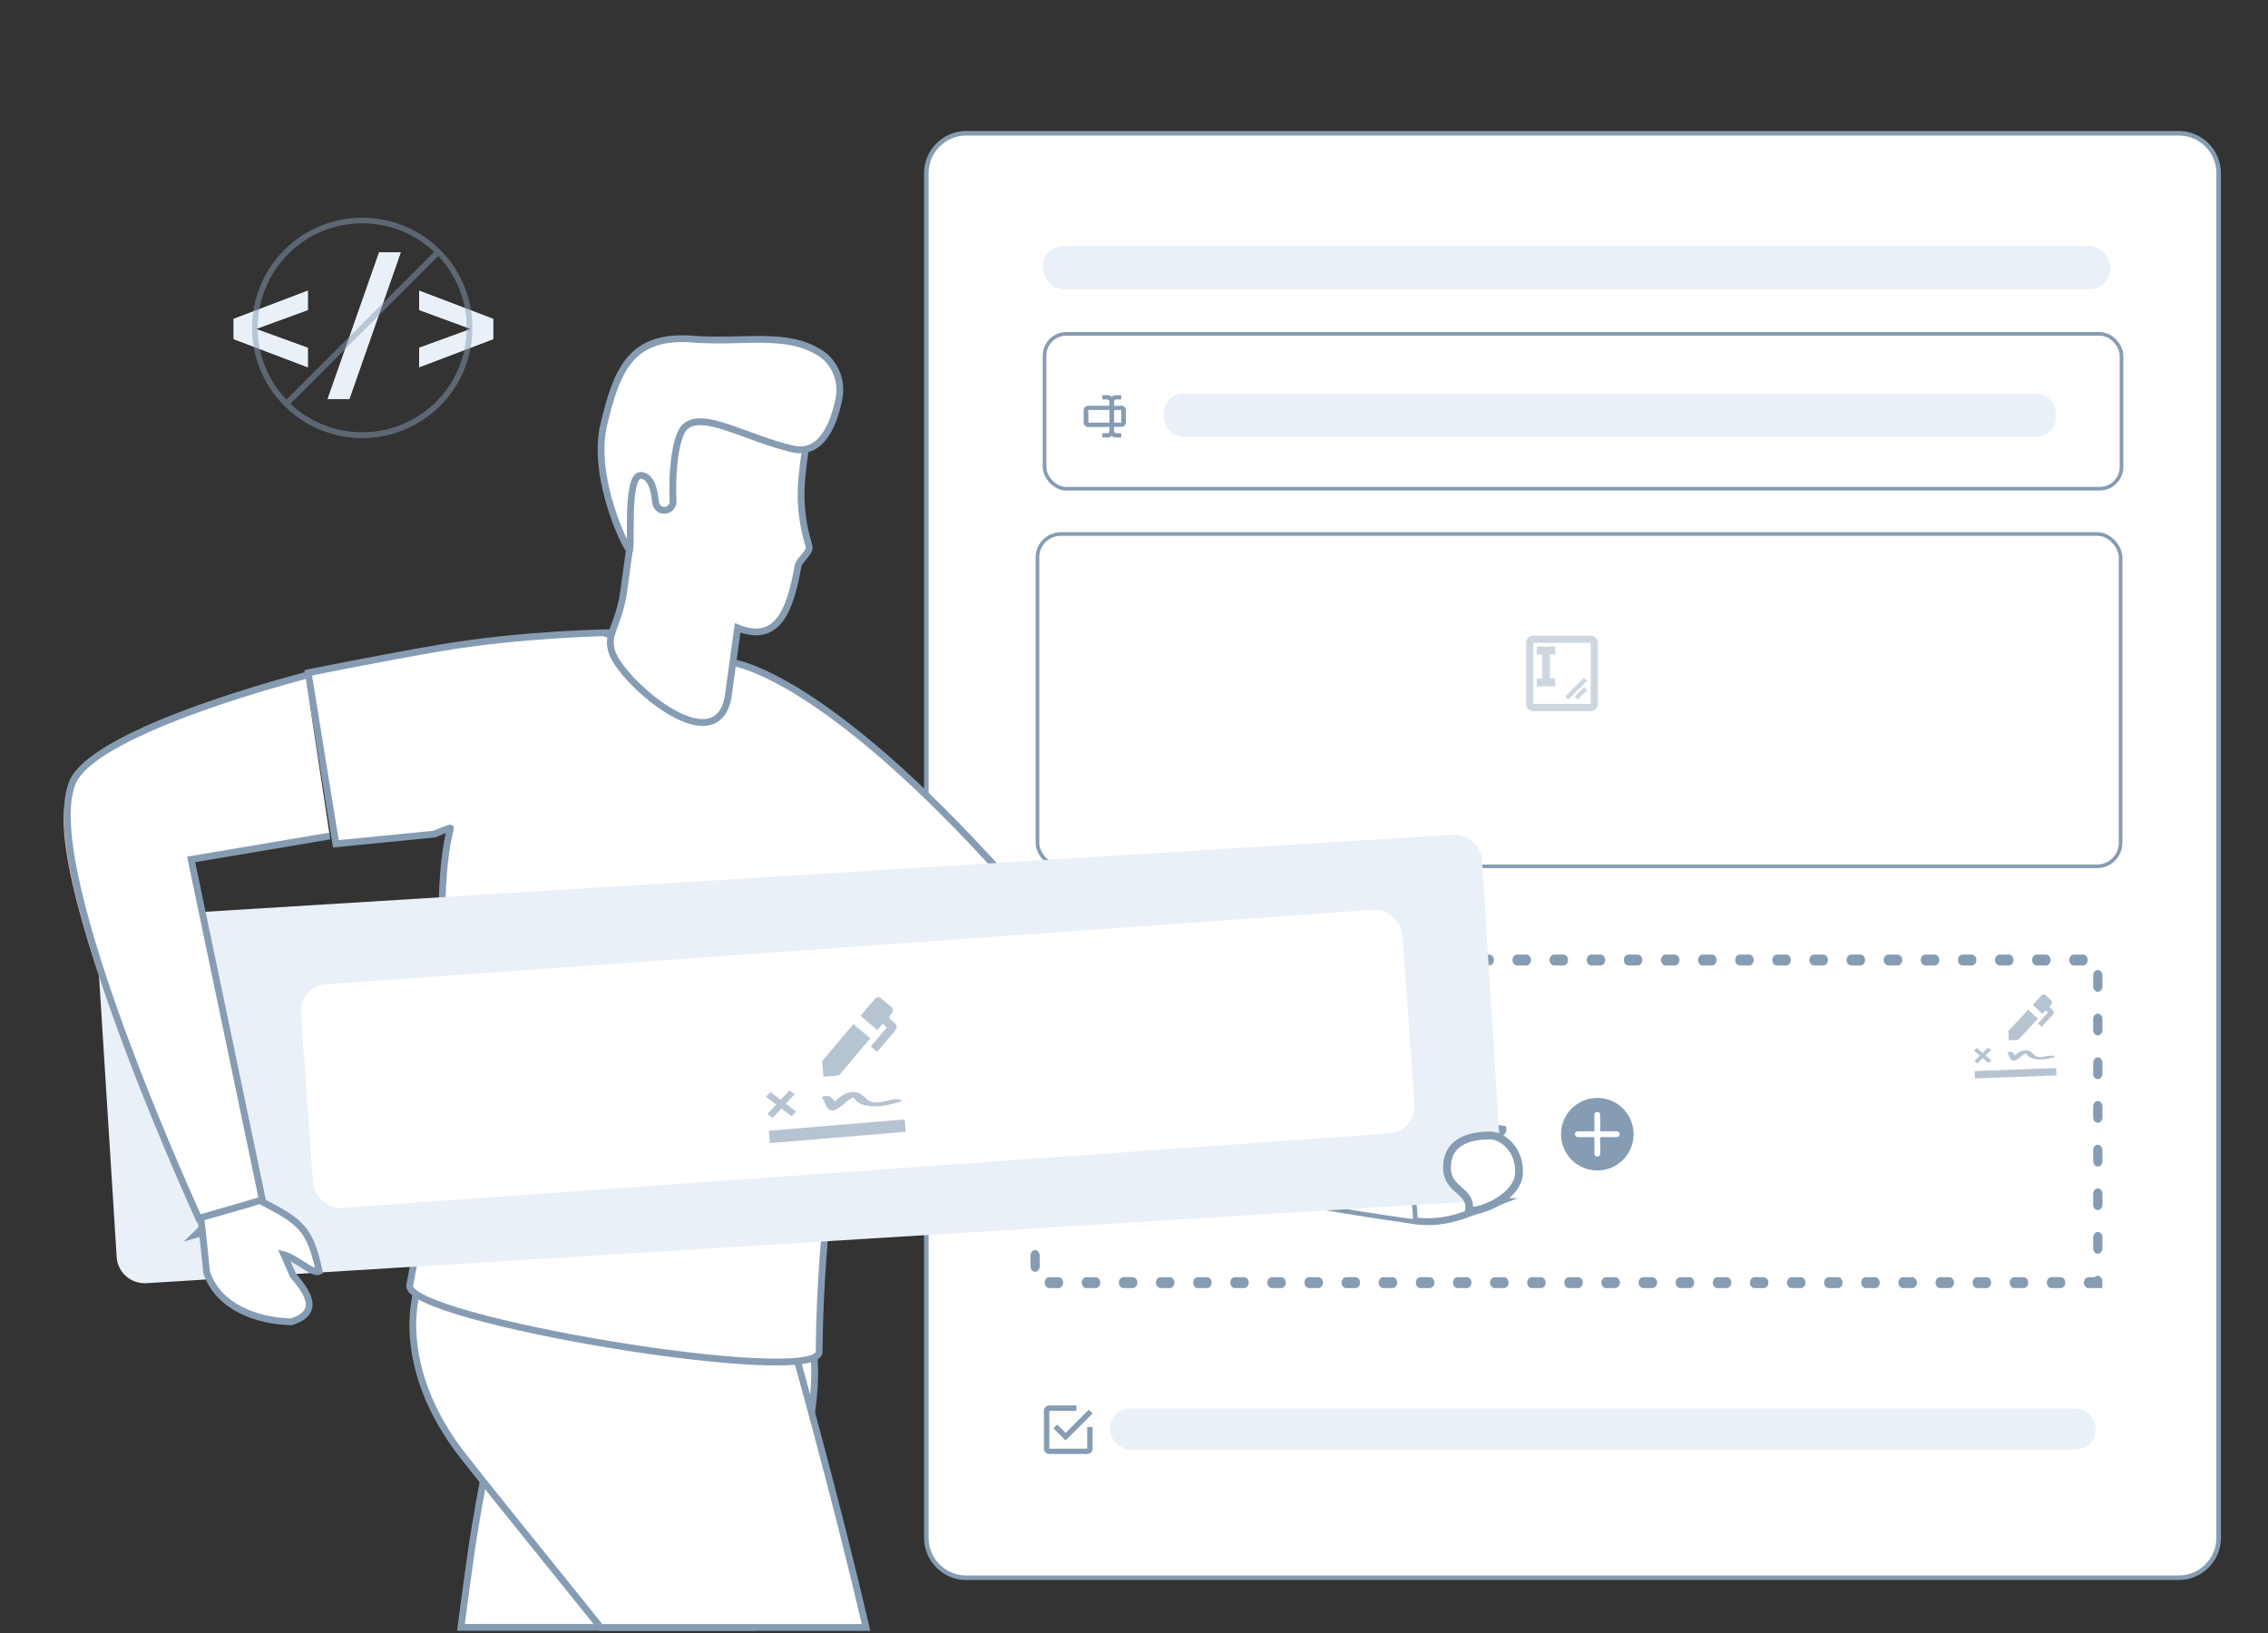 <?xml version="1.0" encoding="UTF-8"?>
<svg id="e" data-name="FALTAN?" xmlns="http://www.w3.org/2000/svg" viewBox="0 0 250 180">
  <rect x="0" y="0" width="250" height="180" fill="#333333" stroke="none"/>
  <g>
    <g>
      <polygon points="25.76 37.38 33.93 40.48 33.93 38.34 28.21 36.26 33.93 34.17 33.93 32.04 25.76 35.15 25.76 37.38" style="fill: #e9f0f7;"/>
      <polygon points="36.12 43.98 38.51 43.98 44.17 27.82 41.79 27.82 36.12 43.98" style="fill: #e9f0f7;"/>
      <polygon points="46.2 32.04 46.2 34.17 51.91 36.26 46.2 38.34 46.2 40.48 54.36 37.38 54.36 35.15 46.2 32.04" style="fill: #e9f0f7;"/>
    </g>
    <g>
      <polygon points="25.76 37.38 33.93 40.48 33.93 38.34 28.21 36.26 33.93 34.17 33.93 32.04 25.76 35.15 25.76 37.38" style="fill: #e9f0f7;"/>
      <polygon points="36.12 43.98 38.51 43.98 44.17 27.82 41.79 27.82 36.12 43.98" style="fill: #e9f0f7;"/>
      <polygon points="46.2 32.04 46.2 34.17 51.91 36.26 46.2 38.34 46.2 40.48 54.36 37.38 54.36 35.15 46.2 32.04" style="fill: #e9f0f7;"/>
    </g>
  </g>
  <g style="opacity: .5;">
    <g>
      <path d="M39.93,48.27c-3.11,0-6.22-1.18-8.58-3.55-4.73-4.73-4.73-12.43,0-17.16,4.73-4.73,12.43-4.73,17.16,0s4.73,12.43,0,17.16h0c-2.37,2.37-5.47,3.55-8.58,3.55Zm0-23.67c-2.95,0-5.91,1.12-8.16,3.37-4.5,4.5-4.5,11.82,0,16.32,4.5,4.5,11.82,4.5,16.32,0,4.5-4.5,4.5-11.82,0-16.32-2.25-2.25-5.21-3.37-8.16-3.37Z" style="fill: #869cb3;"/>
      <rect x="28.09" y="35.84" width="23.68" height=".6" transform="translate(-13.86 38.82) rotate(-45)" style="fill: #869cb3;"/>
    </g>
    <g>
      <path d="M39.93,48.27c-3.11,0-6.22-1.18-8.58-3.55-4.73-4.73-4.73-12.43,0-17.16,4.73-4.73,12.43-4.73,17.16,0s4.73,12.43,0,17.16h0c-2.37,2.37-5.47,3.55-8.58,3.55Zm0-23.67c-2.95,0-5.91,1.12-8.16,3.37-4.5,4.5-4.5,11.82,0,16.32,4.5,4.5,11.82,4.5,16.32,0,4.5-4.5,4.5-11.82,0-16.32-2.25-2.25-5.21-3.37-8.16-3.37Z" style="fill: #869cb3;"/>
      <rect x="28.09" y="35.84" width="23.68" height=".6" transform="translate(-13.86 38.82) rotate(-45)" style="fill: #869cb3;"/>
    </g>
  </g>
  <path d="M106.51,14.69H240.16c2.43,0,4.4,1.97,4.4,4.4V169.51c0,2.43-1.97,4.4-4.4,4.4H106.51c-2.43,0-4.4-1.97-4.4-4.4V19.09c0-2.43,1.97-4.4,4.4-4.4Z" style="fill: #fff; stroke: #869cb3; stroke-miterlimit: 10; stroke-width: .5px;"/>
  <path id="f" data-name="checkbox-marked-outline" d="M119.84,159.68h-4.17v-4.17h2.98v-.6h-2.98c-.33,0-.59,.26-.6,.59,0,0,0,0,0,0v4.17c0,.33,.27,.6,.6,.6h4.17c.33,0,.6-.27,.6-.6v-2.38h-.6m-3.3-.27l-.42,.42,1.34,1.34,2.98-2.98-.42-.42-2.56,2.56-.92-.92Z" style="fill: #869cb3;"/>
  <rect x="115.14" y="36.8" width="118.71" height="17.07" rx="2.4" ry="2.4" style="fill: #fff; stroke: #869cb3; stroke-miterlimit: 10; stroke-width: .4px;"/>
  <rect x="114.36" y="58.86" width="119.39" height="36.63" rx="2.58" ry="2.58" style="fill: #fff; stroke: #869cb3; stroke-miterlimit: 10; stroke-width: .4px;"/>
  <g>
    <path d="M148.3,105.82c0-.33-.23-.6-.51-.6h-1.02c-.28,0-.51,.27-.51,.6s.23,.6,.51,.6h1.02c.28,0,.51-.27,.51-.6Z" style="fill: #869cb3;"/>
    <path d="M149.41,140.78h-1.02c-.28,0-.51,.27-.51,.6s.23,.6,.51,.6h1.02c.28,0,.51-.27,.51-.6s-.23-.6-.51-.6Z" style="fill: #869cb3;"/>
    <path d="M152.39,105.82c0-.33-.23-.6-.51-.6h-1.02c-.28,0-.51,.27-.51,.6s.23,.6,.51,.6h1.02c.28,0,.51-.27,.51-.6Z" style="fill: #869cb3;"/>
    <path d="M153.5,140.78h-1.02c-.28,0-.51,.27-.51,.6s.23,.6,.51,.6h1.02c.28,0,.51-.27,.51-.6s-.23-.6-.51-.6Z" style="fill: #869cb3;"/>
    <path d="M140.12,105.82c0-.33-.23-.6-.51-.6h-1.02c-.28,0-.51,.27-.51,.6s.23,.6,.51,.6h1.02c.28,0,.51-.27,.51-.6Z" style="fill: #869cb3;"/>
    <path d="M145.32,140.78h-1.02c-.28,0-.51,.27-.51,.6s.23,.6,.51,.6h1.02c.28,0,.51-.27,.51-.6s-.23-.6-.51-.6Z" style="fill: #869cb3;"/>
    <path d="M141.23,140.78h-1.02c-.28,0-.51,.27-.51,.6s.23,.6,.51,.6h1.02c.28,0,.51-.27,.51-.6s-.23-.6-.51-.6Z" style="fill: #869cb3;"/>
    <path d="M144.21,105.82c0-.33-.23-.6-.51-.6h-1.02c-.28,0-.51,.27-.51,.6s.23,.6,.51,.6h1.02c.28,0,.51-.27,.51-.6Z" style="fill: #869cb3;"/>
    <path d="M161.69,140.78h-1.02c-.28,0-.51,.27-.51,.6s.23,.6,.51,.6h1.02c.28,0,.51-.27,.51-.6s-.23-.6-.51-.6Z" style="fill: #869cb3;"/>
    <path d="M156.48,105.82c0-.33-.23-.6-.51-.6h-1.02c-.28,0-.51,.27-.51,.6s.23,.6,.51,.6h1.02c.28,0,.51-.27,.51-.6Z" style="fill: #869cb3;"/>
    <path d="M168.76,105.82c0-.33-.23-.6-.51-.6h-1.02c-.28,0-.51,.27-.51,.6s.23,.6,.51,.6h1.02c.28,0,.51-.27,.51-.6Z" style="fill: #869cb3;"/>
    <path d="M169.87,140.78h-1.02c-.28,0-.51,.27-.51,.6s.23,.6,.51,.6h1.02c.28,0,.51-.27,.51-.6s-.23-.6-.51-.6Z" style="fill: #869cb3;"/>
    <path d="M164.67,105.82c0-.33-.23-.6-.51-.6h-1.02c-.28,0-.51,.27-.51,.6s.23,.6,.51,.6h1.02c.28,0,.51-.27,.51-.6Z" style="fill: #869cb3;"/>
    <path d="M165.78,140.78h-1.02c-.28,0-.51,.27-.51,.6s.23,.6,.51,.6h1.02c.28,0,.51-.27,.51-.6s-.23-.6-.51-.6Z" style="fill: #869cb3;"/>
    <path d="M137.14,140.78h-1.02c-.28,0-.51,.27-.51,.6s.23,.6,.51,.6h1.02c.28,0,.51-.27,.51-.6s-.23-.6-.51-.6Z" style="fill: #869cb3;"/>
    <path d="M157.6,140.78h-1.02c-.28,0-.51,.27-.51,.6s.23,.6,.51,.6h1.02c.28,0,.51-.27,.51-.6s-.23-.6-.51-.6Z" style="fill: #869cb3;"/>
    <path d="M160.58,105.82c0-.33-.23-.6-.51-.6h-1.02c-.28,0-.51,.27-.51,.6s.23,.6,.51,.6h1.02c.28,0,.51-.27,.51-.6Z" style="fill: #869cb3;"/>
    <path d="M114.1,123.35c-.28,0-.51,.27-.51,.6v1.2c0,.33,.23,.6,.51,.6s.51-.27,.51-.6v-1.2c0-.33-.23-.6-.51-.6Z" style="fill: #869cb3;"/>
    <path d="M116.68,140.78h-1.02c-.28,0-.51,.27-.51,.6s.23,.6,.51,.6h1.02c.28,0,.51-.27,.51-.6s-.23-.6-.51-.6Z" style="fill: #869cb3;"/>
    <path d="M114.1,108.91c-.28,0-.51,.27-.51,.6v1.2c0,.33,.23,.6,.51,.6s.51-.27,.51-.6v-1.2c0-.33-.23-.6-.51-.6Z" style="fill: #869cb3;"/>
    <path d="M114.1,118.54c-.28,0-.51,.27-.51,.6v1.2c0,.33,.23,.6,.51,.6s.51-.27,.51-.6v-1.2c0-.33-.23-.6-.51-.6Z" style="fill: #869cb3;"/>
    <path d="M115.57,105.82c0-.33-.23-.6-.51-.6h-1.47v.68c0,.33,.23,.56,.51,.56,.06,0,.12-.01,.17-.04h.78c.28,0,.51-.27,.51-.6Z" style="fill: #869cb3;"/>
    <path d="M114.1,113.72c-.28,0-.51,.27-.51,.6v1.2c0,.33,.23,.6,.51,.6s.51-.27,.51-.6v-1.2c0-.33-.23-.6-.51-.6Z" style="fill: #869cb3;"/>
    <path d="M114.1,137.79c-.28,0-.51,.27-.51,.6v1.2c0,.33,.23,.6,.51,.6s.51-.27,.51-.6v-1.2c0-.33-.23-.6-.51-.6Z" style="fill: #869cb3;"/>
    <path d="M172.85,105.82c0-.33-.23-.6-.51-.6h-1.02c-.28,0-.51,.27-.51,.6s.23,.6,.51,.6h1.02c.28,0,.51-.27,.51-.6Z" style="fill: #869cb3;"/>
    <path d="M114.1,132.98c-.28,0-.51,.27-.51,.6v1.2c0,.33,.23,.6,.51,.6s.51-.27,.51-.6v-1.2c0-.33-.23-.6-.51-.6Z" style="fill: #869cb3;"/>
    <path d="M114.1,128.16c-.28,0-.51,.27-.51,.6v1.2c0,.33,.23,.6,.51,.6s.51-.27,.51-.6v-1.2c0-.33-.23-.6-.51-.6Z" style="fill: #869cb3;"/>
    <path d="M133.05,140.78h-1.02c-.28,0-.51,.27-.51,.6s.23,.6,.51,.6h1.02c.28,0,.51-.27,.51-.6s-.23-.6-.51-.6Z" style="fill: #869cb3;"/>
    <path d="M128.95,140.78h-1.02c-.28,0-.51,.27-.51,.6s.23,.6,.51,.6h1.02c.28,0,.51-.27,.51-.6s-.23-.6-.51-.6Z" style="fill: #869cb3;"/>
    <path d="M131.93,105.82c0-.33-.23-.6-.51-.6h-1.02c-.28,0-.51,.27-.51,.6s.23,.6,.51,.6h1.02c.28,0,.51-.27,.51-.6Z" style="fill: #869cb3;"/>
    <path d="M136.03,105.82c0-.33-.23-.6-.51-.6h-1.02c-.28,0-.51,.27-.51,.6s.23,.6,.51,.6h1.02c.28,0,.51-.27,.51-.6Z" style="fill: #869cb3;"/>
    <path d="M127.84,105.82c0-.33-.23-.6-.51-.6h-1.02c-.28,0-.51,.27-.51,.6s.23,.6,.51,.6h1.02c.28,0,.51-.27,.51-.6Z" style="fill: #869cb3;"/>
    <path d="M119.66,105.82c0-.33-.23-.6-.51-.6h-1.02c-.28,0-.51,.27-.51,.6s.23,.6,.51,.6h1.02c.28,0,.51-.27,.51-.6Z" style="fill: #869cb3;"/>
    <path d="M124.86,140.78h-1.02c-.28,0-.51,.27-.51,.6s.23,.6,.51,.6h1.02c.28,0,.51-.27,.51-.6s-.23-.6-.51-.6Z" style="fill: #869cb3;"/>
    <path d="M120.77,140.78h-1.02c-.28,0-.51,.27-.51,.6s.23,.6,.51,.6h1.02c.28,0,.51-.27,.51-.6s-.23-.6-.51-.6Z" style="fill: #869cb3;"/>
    <path d="M123.75,105.82c0-.33-.23-.6-.51-.6h-1.02c-.28,0-.51,.27-.51,.6s.23,.6,.51,.6h1.02c.28,0,.51-.27,.51-.6Z" style="fill: #869cb3;"/>
    <path d="M182.15,140.78h-1.02c-.28,0-.51,.27-.51,.6s.23,.6,.51,.6h1.02c.28,0,.51-.27,.51-.6s-.23-.6-.51-.6Z" style="fill: #869cb3;"/>
    <path d="M226.04,105.82c0-.33-.23-.6-.51-.6h-1.02c-.28,0-.51,.27-.51,.6s.23,.6,.51,.6h1.02c.28,0,.51-.27,.51-.6Z" style="fill: #869cb3;"/>
    <path d="M221.95,105.82c0-.33-.23-.6-.51-.6h-1.02c-.28,0-.51,.27-.51,.6s.23,.6,.51,.6h1.02c.28,0,.51-.27,.51-.6Z" style="fill: #869cb3;"/>
    <path d="M213.77,105.82c0-.33-.23-.6-.51-.6h-1.02c-.28,0-.51,.27-.51,.6s.23,.6,.51,.6h1.02c.28,0,.51-.27,.51-.6Z" style="fill: #869cb3;"/>
    <path d="M227.15,140.78h-1.02c-.28,0-.51,.27-.51,.6s.23,.6,.51,.6h1.02c.28,0,.51-.27,.51-.6s-.23-.6-.51-.6Z" style="fill: #869cb3;"/>
    <path d="M223.06,140.78h-1.02c-.28,0-.51,.27-.51,.6s.23,.6,.51,.6h1.02c.28,0,.51-.27,.51-.6s-.23-.6-.51-.6Z" style="fill: #869cb3;"/>
    <path d="M218.97,140.78h-1.02c-.28,0-.51,.27-.51,.6s.23,.6,.51,.6h1.02c.28,0,.51-.27,.51-.6s-.23-.6-.51-.6Z" style="fill: #869cb3;"/>
    <path d="M214.88,140.78h-1.02c-.28,0-.51,.27-.51,.6s.23,.6,.51,.6h1.02c.28,0,.51-.27,.51-.6s-.23-.6-.51-.6Z" style="fill: #869cb3;"/>
    <path d="M217.86,105.82c0-.33-.23-.6-.51-.6h-1.02c-.28,0-.51,.27-.51,.6s.23,.6,.51,.6h1.02c.28,0,.51-.27,.51-.6Z" style="fill: #869cb3;"/>
    <path d="M230.13,105.82c0-.33-.23-.6-.51-.6h-1.02c-.28,0-.51,.27-.51,.6s.23,.6,.51,.6h1.02c.28,0,.51-.27,.51-.6Z" style="fill: #869cb3;"/>
    <path d="M231.24,111.73c-.28,0-.51,.27-.51,.6v1.2c0,.33,.23,.6,.51,.6s.51-.27,.51-.6v-1.2c0-.33-.23-.6-.51-.6Z" style="fill: #869cb3;"/>
    <path d="M231.24,121.36c-.28,0-.51,.27-.51,.6v1.2c0,.33,.23,.6,.51,.6s.51-.27,.51-.6v-1.2c0-.33-.23-.6-.51-.6Z" style="fill: #869cb3;"/>
    <path d="M231.24,116.55c-.28,0-.51,.27-.51,.6v1.2c0,.33,.23,.6,.51,.6s.51-.27,.51-.6v-1.2c0-.33-.23-.6-.51-.6Z" style="fill: #869cb3;"/>
    <path d="M231.24,106.92c-.28,0-.51,.27-.51,.6v1.2c0,.33,.23,.6,.51,.6s.51-.27,.51-.6v-1.2c0-.33-.23-.6-.51-.6Z" style="fill: #869cb3;"/>
    <path d="M231.24,135.8c-.28,0-.51,.27-.51,.6v1.2c0,.33,.23,.6,.51,.6s.51-.27,.51-.6v-1.2c0-.33-.23-.6-.51-.6Z" style="fill: #869cb3;"/>
    <path d="M231.24,140.62c-.13,0-.25,.06-.35,.16h-.68c-.28,0-.51,.27-.51,.6s.23,.6,.51,.6h1.53v-.76c0-.33-.23-.6-.51-.6Z" style="fill: #869cb3;"/>
    <path d="M231.24,126.18c-.28,0-.51,.27-.51,.6v1.2c0,.33,.23,.6,.51,.6s.51-.27,.51-.6v-1.2c0-.33-.23-.6-.51-.6Z" style="fill: #869cb3;"/>
    <path d="M231.24,130.99c-.28,0-.51,.27-.51,.6v1.2c0,.33,.23,.6,.51,.6s.51-.27,.51-.6v-1.2c0-.33-.23-.6-.51-.6Z" style="fill: #869cb3;"/>
    <path d="M190.33,140.78h-1.02c-.28,0-.51,.27-.51,.6s.23,.6,.51,.6h1.02c.28,0,.51-.27,.51-.6s-.23-.6-.51-.6Z" style="fill: #869cb3;"/>
    <path d="M186.24,140.78h-1.02c-.28,0-.51,.27-.51,.6s.23,.6,.51,.6h1.02c.28,0,.51-.27,.51-.6s-.23-.6-.51-.6Z" style="fill: #869cb3;"/>
    <path d="M189.22,105.82c0-.33-.23-.6-.51-.6h-1.02c-.28,0-.51,.27-.51,.6s.23,.6,.51,.6h1.02c.28,0,.51-.27,.51-.6Z" style="fill: #869cb3;"/>
    <path d="M185.13,105.82c0-.33-.23-.6-.51-.6h-1.02c-.28,0-.51,.27-.51,.6s.23,.6,.51,.6h1.02c.28,0,.51-.27,.51-.6Z" style="fill: #869cb3;"/>
    <path d="M173.96,140.78h-1.02c-.28,0-.51,.27-.51,.6s.23,.6,.51,.6h1.02c.28,0,.51-.27,.51-.6s-.23-.6-.51-.6Z" style="fill: #869cb3;"/>
    <path d="M176.94,105.82c0-.33-.23-.6-.51-.6h-1.02c-.28,0-.51,.27-.51,.6s.23,.6,.51,.6h1.02c.28,0,.51-.27,.51-.6Z" style="fill: #869cb3;"/>
    <path d="M181.03,105.82c0-.33-.23-.6-.51-.6h-1.02c-.28,0-.51,.27-.51,.6s.23,.6,.51,.6h1.02c.28,0,.51-.27,.51-.6Z" style="fill: #869cb3;"/>
    <path d="M193.31,105.82c0-.33-.23-.6-.51-.6h-1.02c-.28,0-.51,.27-.51,.6s.23,.6,.51,.6h1.02c.28,0,.51-.27,.51-.6Z" style="fill: #869cb3;"/>
    <path d="M178.05,140.78h-1.02c-.28,0-.51,.27-.51,.6s.23,.6,.51,.6h1.02c.28,0,.51-.27,.51-.6s-.23-.6-.51-.6Z" style="fill: #869cb3;"/>
    <path d="M205.58,105.82c0-.33-.23-.6-.51-.6h-1.02c-.28,0-.51,.27-.51,.6s.23,.6,.51,.6h1.02c.28,0,.51-.27,.51-.6Z" style="fill: #869cb3;"/>
    <path d="M210.79,140.78h-1.02c-.28,0-.51,.27-.51,.6s.23,.6,.51,.6h1.02c.28,0,.51-.27,.51-.6s-.23-.6-.51-.6Z" style="fill: #869cb3;"/>
    <path d="M194.42,140.78h-1.02c-.28,0-.51,.27-.51,.6s.23,.6,.51,.6h1.02c.28,0,.51-.27,.51-.6s-.23-.6-.51-.6Z" style="fill: #869cb3;"/>
    <path d="M202.6,140.78h-1.02c-.28,0-.51,.27-.51,.6s.23,.6,.51,.6h1.02c.28,0,.51-.27,.51-.6s-.23-.6-.51-.6Z" style="fill: #869cb3;"/>
    <path d="M209.68,105.82c0-.33-.23-.6-.51-.6h-1.02c-.28,0-.51,.27-.51,.6s.23,.6,.51,.6h1.02c.28,0,.51-.27,.51-.6Z" style="fill: #869cb3;"/>
    <path d="M206.69,140.78h-1.02c-.28,0-.51,.27-.51,.6s.23,.6,.51,.6h1.02c.28,0,.51-.27,.51-.6s-.23-.6-.51-.6Z" style="fill: #869cb3;"/>
    <path d="M197.4,105.82c0-.33-.23-.6-.51-.6h-1.02c-.28,0-.51,.27-.51,.6s.23,.6,.51,.6h1.02c.28,0,.51-.27,.51-.6Z" style="fill: #869cb3;"/>
    <path d="M198.51,140.78h-1.02c-.28,0-.51,.27-.51,.6s.23,.6,.51,.6h1.02c.28,0,.51-.27,.51-.6s-.23-.6-.51-.6Z" style="fill: #869cb3;"/>
    <path d="M201.49,105.82c0-.33-.23-.6-.51-.6h-1.02c-.28,0-.51,.27-.51,.6s.23,.6,.51,.6h1.02c.28,0,.51-.27,.51-.6Z" style="fill: #869cb3;"/>
  </g>
  <rect x="114.94" y="27.13" width="117.67" height="4.76" rx="2.32" ry="2.32" style="fill: #e9f0f7;"/>
  <rect x="128.3" y="43.39" width="98.32" height="4.76" rx="2.12" ry="2.12" style="fill: #e9f0f7;"/>
  <rect x="122.36" y="155.26" width="108.65" height="4.5" rx="2.17" ry="2.17" style="fill: #e9f0f7;"/>
  <g>
    <path d="M85.41,172.1c3.2-9.79,5.07-18.91,4.17-23.59-2.36-12.3-31.69-6.31-31.69-6.31,0,0-3.15,12.83-5.07,23.5-.28,1.57-.54,3.11-.76,4.55-.37,2.55-.71,5.04-1.02,7.36-.07,.57-.15,1.16-.23,1.77h32.21c.8-2.41,1.59-4.84,2.39-7.28Z" style="fill: #fff; stroke: #869cb3; stroke-miterlimit: 10; stroke-width: .75px;"/>
    <path d="M87.67,149.21l-41.63-7.17s-2.97,8.31,5.1,18.57c4.19,5.33,9.91,12.33,15.07,18.78h29.25c-3.35-14.47-7.79-30.18-7.79-30.18Z" style="fill: #fff; stroke: #869cb3; stroke-miterlimit: 10; stroke-width: .75px;"/>
    <path d="M110.92,96.85c-10.09-11.26-17.56-17.2-22.54-20.33-.06-.04-.12-.07-.17-.11-.02-.01-.05-.03-.07-.04-.49-.32-1-.62-1.54-.91-3.92-2.22-5.84-2.42-5.84-2.42l-13.56-3.1,.14-.21s-9.76,.13-19.01,1.72c-6.56,1.13-14.36,2.71-14.36,2.71l3.05,18.85,10.86-1.07s1.82-.78,1.78-.65c-1.3,4.91-.85,11.76-1.04,18.85-.22,8.83-1.04,19.29-3.46,31.54-.51,3.75,44.85,11.28,45.13,7.35,.12-14.84,2.43-27.61,4.14-38.31,.16-1.03,.31-2.04,.46-3.03l3.32,2.63,12.69-13.47Z" style="fill: #fff; stroke: #869cb3; stroke-miterlimit: 10; stroke-width: .75px;"/>
    <g>
      <path d="M165.29,132.44c-3.88,1.48-6.18,2.8-10.3,1.96,.11-1.55,.45-5.14,.53-6.71,3.7-3.24,5.19-4.02,10.16-3.23,.09,.73-2.88,1.85-3.58,2.88,.98-.07,3.32-.73,4.03-.08,1.24,1.13,1.73,3.54-.85,5.18Z" style="fill: #fff; stroke: #869cb3; stroke-miterlimit: 10; stroke-width: .75px;"/>
      <path d="M110.17,97.04l12.57,17.91,32.8,12.73,.5,6.99s-34.06-4.39-43.67-11.27c-9.61-6.88-13.87-14.3-13.87-14.3l11.67-12.05Z" style="fill: #fff; stroke: #869cb3; stroke-miterlimit: 10; stroke-width: .51px;"/>
    </g>
    <path d="M163.37,94.89c-.11-1.69-1.57-2.97-3.28-2.87L13.6,101.06c-1.7,.11-3,1.56-2.89,3.25l2.15,34.26c.11,1.69,1.57,2.97,3.28,2.87l146.49-9.04c1.7-.11,3-1.56,2.89-3.25l-2.15-34.26Z" style="fill: #e9f0f7;"/>
    <path d="M68.78,65.01c-.56,4.01-1.98,4.79-1.34,6.81,.89,3.1,11.24,12.3,12.79,5.19l.09-.65,.99-7.15c4.32,1.71,5.75-1.73,6.65-6.78,.14-.76,1.18-1.3,1.25-2.12-1.52-5.05-.8-7.82-.22-12.38-6.71-16.24-30.42-10.4-19.61,12.67,0,0-.06,.44-.61,4.43Z" style="fill: #fff; stroke: #869cb3; stroke-miterlimit: 10; stroke-width: .75px;"/>
    <path d="M32.88,74.83c-13.45,3.57-26.61,9.33-24.93,12.4,.16,4.84,12.4,5.22,24.93,2.9v-15.31Z" style="fill: #fff; stroke: #869cb3; stroke-miterlimit: 10; stroke-width: .51px;"/>
    <path d="M9.63,85.34c-1.51,.73-2.44,2.31-2.58,3.98-1.05,13.01,19.83,58.61,22.43,55.83,2.48-1.09-8.49-65.33-19.85-59.8Z" style="fill: #ffb39f;"/>
    <path d="M36.35,92.15l-15.28,2.58,8.34,39.86-6.51,1.89S3.68,95.4,8.07,86.09c2.74-5.79,25.6-11.62,25.6-11.62" style="fill: #fff; stroke: #869cb3; stroke-miterlimit: 10; stroke-width: .75px;"/>
    <path d="M69.38,60.57c.32-.04-.43-8.31,1.29-8.17,1.03,.09,1.45,1.41,1.59,2.96,.05,.59,.6,1.01,1.18,.87h0c.46-.11,.77-.52,.75-.99-.16-3.47,.3-7.29,1.35-8.22,2.03-1.76,6.81,1.32,11.85,2.47,3.23,.72,4.56-2.88,5.09-5.57,.39-1.94-.43-3.97-2.11-5.03-3.76-2.37-8.4-1.07-14.01-1.51-6.91-.54-8.39,3.55-9.8,9.4-1.41,5.85,2.52,13.84,2.82,13.8Z" style="fill: #fff; stroke: #869cb3; stroke-miterlimit: 10; stroke-width: .75px;"/>
    <path d="M32.09,145.7c-3.78-.09-8.07-1.65-9.31-5.46-.06-.75-.57-5.37-.64-6.02,1.5-.45,5-1.41,6.51-1.89,4.37,2.29,5.51,2.92,6.53,7.82-.65,.33-2.66-1.54-3.88-1.84l.99,2.24c1.49,1.76,3.23,4.1-.2,5.15Z" style="fill: #fff; stroke: #869cb3; stroke-miterlimit: 10; stroke-width: .75px;"/>
  </g>
  <g>
    <circle cx="176.07" cy="125.02" r="4" style="fill: #869cb3;"/>
    <g>
      <path d="M176.07,127.49c-.18,0-.32-.14-.32-.32v-4.29c0-.18,.14-.32,.32-.32s.32,.14,.32,.32v4.29c0,.18-.14,.32-.32,.32Z" style="fill: #fff;"/>
      <path d="M178.21,125.34h-4.29c-.18,0-.32-.14-.32-.32s.14-.32,.32-.32h4.29c.18,0,.32,.14,.32,.32s-.14,.32-.32,.32Z" style="fill: #fff;"/>
    </g>
  </g>
  <rect x="33.69" y="104.35" width="121.72" height="24.71" rx="2.95" ry="2.95" transform="translate(-8.05 7.01) rotate(-4.07)" style="fill: #fff;"/>
  <g>
    <path id="g" data-name="Path 103" d="M123.59,44.73h-.78v-.47c0-.14,.12-.24,.26-.23h.52v-.47h-.65c-.13,0-.39,.1-.39,.23,0-.13-.25-.23-.39-.23h-.65v.47h.52c.14,0,.25,.1,.26,.23v3.26c0,.14-.12,.24-.26,.23h-.52v.47h.65c.14,0,.39-.1,.39-.23,0,.13,.25,.23,.39,.23h.65v-.47h-.52c-.14,0-.25-.1-.26-.23v-.47h.78c.27,.01,.5-.19,.52-.47v-1.4c-.02-.27-.25-.48-.52-.46Zm0,1.86h-.78v-1.4h.78v1.4Z" style="fill: #869cb3;"/>
    <path id="h" data-name="Path 104" d="M122.3,46.59h-2.33v-1.4h2.33v-.46h-2.33c-.27-.01-.5,.19-.52,.47v1.4c.02,.27,.25,.48,.52,.47h2.33v-.47Z" style="fill: #869cb3;"/>
  </g>
  <g style="opacity: .41;">
    <path d="M175.34,70.07h-6.33c-.44,0-.79,.35-.79,.79v6.73c0,.44,.35,.79,.79,.79h6.33c.44,0,.79-.35,.79-.79v-6.73c0-.44-.35-.79-.79-.79Zm0,7.52h-6.33v-6.73h6.33v6.73Z" style="fill: #869cb3;"/>
    <rect x="173.53" y="76.19" width="1.47" height=".49" transform="translate(-2.99 145.63) rotate(-45.01)" style="fill: #869cb3;"/>
    <rect x="172.27" y="75.66" width="2.93" height=".49" transform="translate(-2.78 145.08) rotate(-45)" style="fill: #869cb3;"/>
    <path d="M170.42,75.58c.09,.05,.19,.08,.29,.08h.73v-.88h-.59v-2.64h.59v-.88h-.73c-.1,0-.2,.03-.29,.08-.09-.05-.19-.08-.29-.08h-.73v.88h.59v2.64h-.59v.88h.73c.1,0,.2-.03,.29-.09Z" style="fill: #869cb3;"/>
  </g>
  <g>
    <path d="M91.02,121.81c.84,1.62,2.06-.55,3.06-.85,.84,1.44,3.45,1.03,5.06,.51,.19-.05,.33-.16,.14-.25-.88-.24-1.85,.35-2.77,.29-1-.05-1.05-.63-1.75-.99-1.15-.46-2.09,.24-2.75,.91-.12-.2-.28-.38-.46-.52-.22-.2-1.17-.07-.92,.16,.19,.22,.32,.47,.39,.75Z" style="fill: #869cb3; opacity: .6;"/>
    <polygon points="85.16 123.23 86.13 122.19 87.25 123.05 87.74 122.53 86.61 121.67 87.58 120.62 87.02 120.19 86.05 121.23 84.92 120.37 84.43 120.89 85.56 121.75 84.59 122.8 85.16 123.23" style="fill: #869cb3; opacity: .6;"/>
    <polygon points="99.73 123.39 84.75 124.64 84.86 126 99.84 124.75 99.84 124.75 99.73 123.39" style="fill: #869cb3; opacity: .6;"/>
    <path d="M97.3,112.84l.47,.4-1.78,2.1,.7,.59,1.73-2.04c.22-.25,.43-.5,.42-.72,0-.22-.24-.41-.48-.62-.16-.13-.32-.26-.32-.41,0-.15,.13-.31,.27-.48h0c.16-.2,.14-.48-.05-.65l-1.16-.98c-.19-.16-.48-.14-.64,.05l-1.6,1.89,1.85,1.57,.59-.7Z" style="fill: #869cb3; opacity: .6;"/>
    <polygon points="92.48 118.54 95.93 114.45 94.08 112.88 90.62 116.97 90.77 118.69 92.48 118.54" style="fill: #869cb3; opacity: .6;"/>
  </g>
  <g>
    <path d="M221.5,116.54c.45,.99,1.25-.27,1.85-.42,.46,.89,2.03,.71,3.01,.44,.12-.02,.2-.09,.09-.15-.52-.17-1.11,.16-1.66,.1-.6-.06-.61-.41-1.02-.64-.67-.31-1.26,.09-1.67,.46-.07-.12-.15-.23-.26-.32-.13-.13-.7-.07-.55,.07,.11,.13,.18,.29,.21,.46Z" style="fill: #869cb3; opacity: .6;"/>
    <polygon points="217.95 117.22 218.56 116.63 219.21 117.18 219.51 116.88 218.87 116.33 219.47 115.74 219.15 115.46 218.54 116.06 217.89 115.51 217.59 115.81 218.24 116.36 217.63 116.95 217.95 117.22" style="fill: #869cb3; opacity: .6;"/>
    <polygon points="226.65 117.73 217.67 118.06 217.7 118.87 226.68 118.54 226.68 118.54 226.65 117.73" style="fill: #869cb3; opacity: .6;"/>
    <path d="M225.49,111.36l.27,.25-1.12,1.2,.4,.37,1.09-1.17c.14-.14,.27-.29,.27-.42,0-.13-.13-.25-.27-.38-.09-.08-.18-.17-.18-.26,0-.09,.09-.18,.18-.28h0c.1-.11,.1-.29-.01-.39l-.66-.62c-.11-.1-.28-.1-.38,.01l-1.01,1.09,1.06,.99,.37-.4Z" style="fill: #869cb3; opacity: .6;"/>
    <polygon points="222.46 114.63 224.63 112.28 223.57 111.3 221.39 113.64 221.43 114.67 222.46 114.63" style="fill: #869cb3; opacity: .6;"/>
  </g>
  <path d="M167.42,129.54c-.14,1.71-2.7,3.75-5.52,3.98,.47-2.32-2.4-2.2-2.4-4.81s2.03-3.55,4.77-3.55c1.34,0,3.39,1.6,3.16,4.37Z" style="fill: #fff; stroke: #869cb3; stroke-miterlimit: 10; stroke-width: .86px;"/>
</svg>
